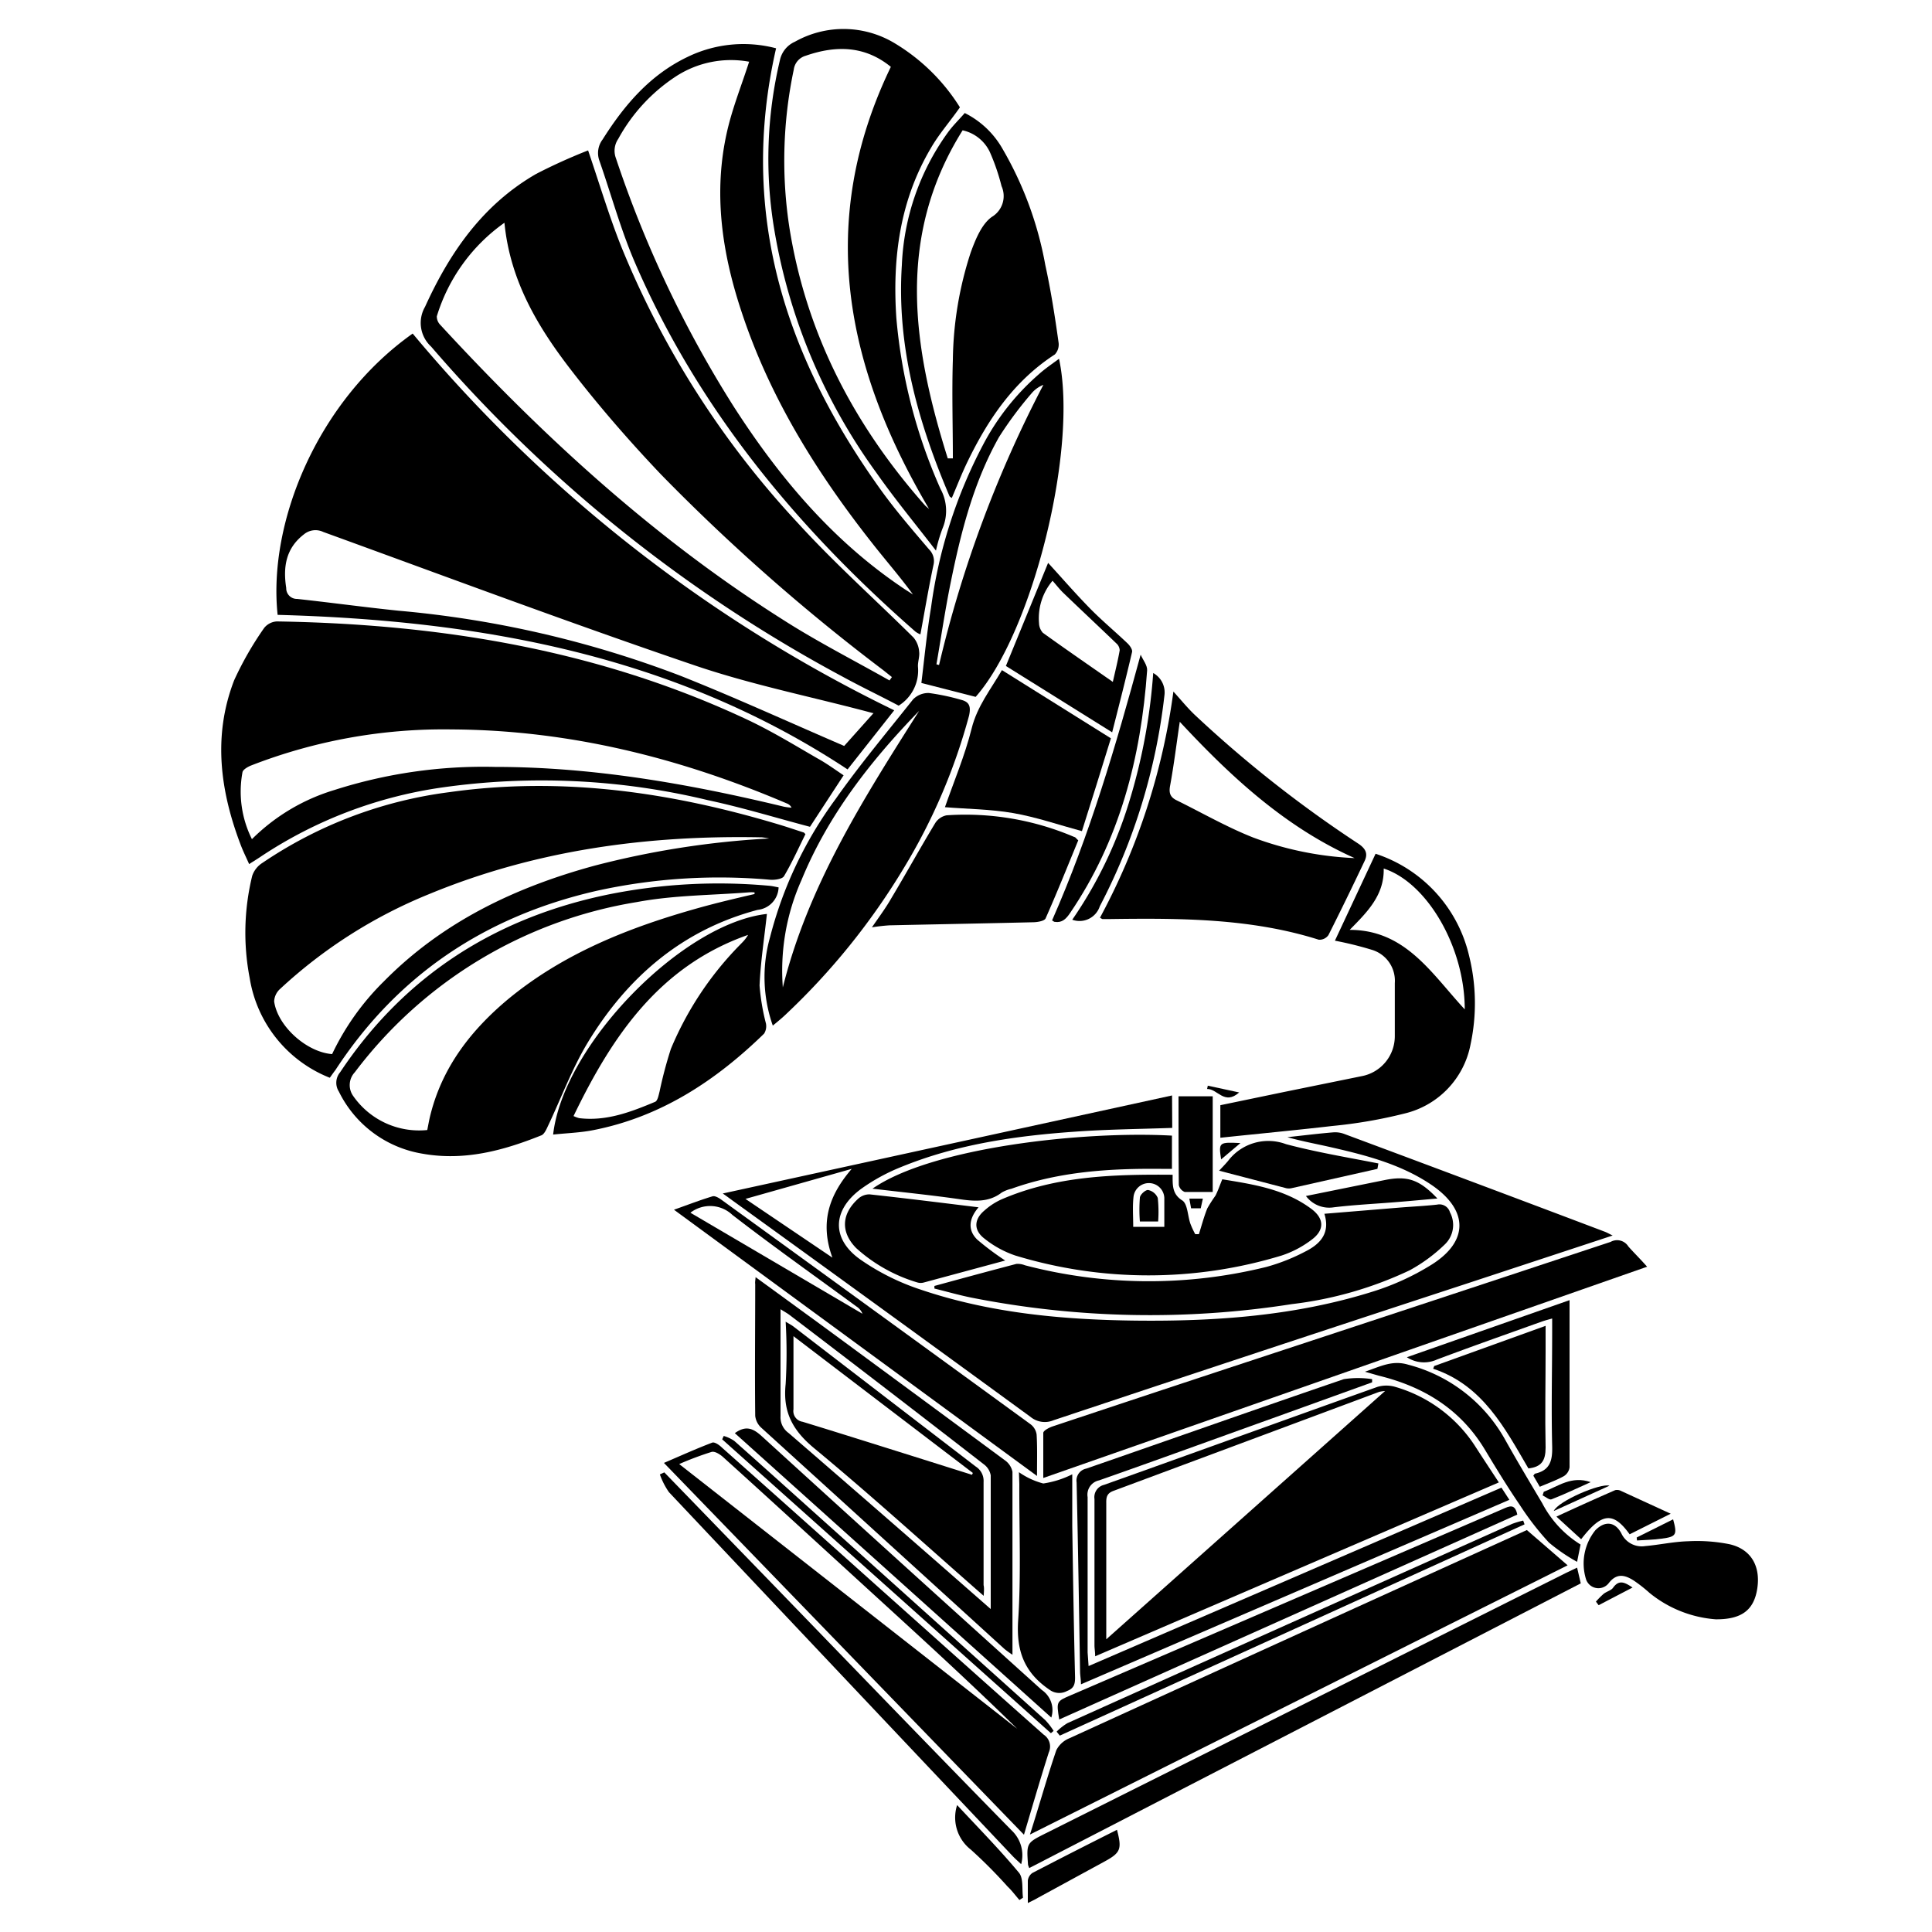 <svg id="Layer_1" data-name="Layer 1" xmlns="http://www.w3.org/2000/svg" viewBox="0 0 200 200"><g id="smW1k5"><path d="M42.72,34.53a150.24,150.24,0,0,0,49.85,39l-4.83,6.12c-17.9-11.83-38.06-15.43-59-16C27.72,54.08,32.87,41.5,42.72,34.53ZM90.43,73.82s0,0-.07,0C84.22,72.17,78,70.94,72,68.91c-12.92-4.39-25.71-9.18-38.53-13.84a1.87,1.87,0,0,0-2,.24c-1.88,1.44-2.18,3.38-1.84,5.56A1.1,1.1,0,0,0,30.76,62c3.5.38,7,.86,10.49,1.22a108.41,108.41,0,0,1,29.2,6.74c5.64,2.24,11.16,4.77,16.94,7.26Z"/><path d="M87.33,80.26l-3.48,5.33c-3.57-.94-7-2-10.58-2.76a73.38,73.38,0,0,0-27.58-1.3,45.46,45.46,0,0,0-18.61,7.09c-.38.26-.76.49-1.29.83-.3-.68-.6-1.28-.84-1.9-2.16-5.63-2.94-11.36-.71-17.13A33.89,33.89,0,0,1,27.35,65a1.81,1.81,0,0,1,1.31-.67c16.89.27,33.28,2.93,48.7,10.17,2.49,1.17,4.85,2.61,7.25,4C85.53,79,86.39,79.63,87.33,80.26ZM26.08,86.87a20.43,20.43,0,0,1,8.54-5.09,50.56,50.56,0,0,1,16.61-2.39c10.17,0,20.09,1.75,29.93,4.12a6.65,6.65,0,0,0,.78.1.86.86,0,0,0-.47-.43c-11.08-4.73-22.58-7.61-34.7-7.67A54.94,54.94,0,0,0,26,79.24c-.35.14-.86.43-.9.71A11,11,0,0,0,26.08,86.87Z"/><path d="M60.88,15.57c1.22,3.59,2.19,6.85,3.45,10A93.79,93.79,0,0,0,82.58,54.13c3.78,4.15,8,7.91,12,11.88a2.59,2.59,0,0,1,.57,1.45c.07.52-.16,1.07-.12,1.59a4.29,4.29,0,0,1-2,4c-1.88-1-3.86-1.94-5.8-3A149,149,0,0,1,44.63,35.88,3.33,3.33,0,0,1,44,31.76C46.58,26.09,50,21.17,55.51,18A57.7,57.7,0,0,1,60.88,15.57Zm31.2,54.87.25-.35-.89-.71a204.52,204.52,0,0,1-23-20.25c-3.26-3.43-6.37-7-9.28-10.77-3.46-4.47-6.36-9.28-6.94-15.3a18.43,18.43,0,0,0-7,9.68,1.22,1.22,0,0,0,.35.88C56.2,45.16,67.68,55.69,81,64.12,84.55,66.4,88.37,68.34,92.08,70.44Z"/><path d="M34.14,111.57a13.37,13.37,0,0,1-8.29-10.31,24.77,24.77,0,0,1,.26-10.6,2.56,2.56,0,0,1,1.08-1.35A44.55,44.55,0,0,1,46.55,82c11.6-1.63,22.89,0,34,3.33.88.26,1.75.56,2.62.84.06,0,.11.09.21.18-.72,1.45-1.39,2.95-2.22,4.35-.18.31-1,.41-1.45.37a59,59,0,0,0-18,1.16c-11.44,2.63-20.55,8.67-27,18.56C34.54,111,34.38,111.24,34.14,111.57ZM79.62,86.8a6.5,6.5,0,0,0-.75-.12C67,86.44,55.43,88,44.39,92.57A50.57,50.57,0,0,0,29,102.37a1.84,1.84,0,0,0-.62,1.3c.36,2.56,3.36,5.25,6,5.45a26.52,26.52,0,0,1,5.35-7.52c6.09-6.18,13.62-9.76,21.87-12A91.09,91.09,0,0,1,79.62,86.8Z"/><path d="M121.35,116.76c-3.43.12-6.76.15-10.07.39-6.16.43-12.26,1.31-18,3.66a19.61,19.61,0,0,0-4.12,2.25c-3,2.19-3.14,5.18-.09,7.33a24.05,24.05,0,0,0,6.12,3.07c7.24,2.47,14.79,3.16,22.4,3.25,8.3.09,16.53-.5,24.5-3a26.28,26.28,0,0,0,6.12-2.8c3.82-2.41,3.8-5.59.08-8.18-3.12-2.15-6.72-3.1-10.34-3.93-1.55-.36-3.13-.64-4.68-1.08,1.59-.17,3.17-.37,4.76-.5a2.71,2.71,0,0,1,1.22.2q13.44,5,26.86,10.08c.24.09.46.22.83.4l-15.17,5q-21.36,7-42.7,14.12a2.33,2.33,0,0,1-2.4-.35q-15.4-11.24-30.85-22.4c-.24-.17-.48-.36-1-.72l46.51-10.15ZM88.17,121l-11,3.11,9,6.08C84.82,126.48,85.88,123.66,88.17,121Z"/><path d="M80.34,5c-3.92,17.14,1,32,10.84,45.71,1.54,2.14,3.27,4.14,5,6.17a1.69,1.69,0,0,1,.45,1.62c-.5,2.35-.9,4.73-1.35,7.17a2.33,2.33,0,0,1-.51-.28c-12.26-10.74-22.48-23.05-29-38.11-1.5-3.45-2.49-7.13-3.74-10.7a2.32,2.32,0,0,1,.35-2.14c2.24-3.55,4.89-6.67,8.76-8.53A13.23,13.23,0,0,1,80.34,5ZM77.55,6.39A10.45,10.45,0,0,0,70,7.89a18.06,18.06,0,0,0-6,6.49,2.18,2.18,0,0,0-.24,2A117.52,117.52,0,0,0,75.93,42.05c4.67,7.27,10.15,13.81,17.38,18.71.39.27.8.52,1.2.78-1.35-1.85-2.83-3.54-4.21-5.3-5.77-7.32-10.65-15.15-13.57-24.07-2-6.05-2.9-12.23-1.47-18.53C75.81,11.2,76.76,8.85,77.55,6.39Z"/><path d="M155.16,153.46l-41.79,18c0-.47-.07-.8-.07-1.12,0-5.05,0-10.11,0-15.16a1.31,1.31,0,0,1,1-1.47c9.43-3.36,18.85-6.78,28.29-10.14a3.24,3.24,0,0,1,1.85,0,14.72,14.72,0,0,1,8.35,6.27C153.54,151,154.32,152.18,155.16,153.46ZM143.38,144a3.27,3.27,0,0,0-.62.09q-13.75,5.13-27.51,10.25c-.64.24-.74.62-.73,1.22,0,4.09,0,8.18,0,12.28v1.86Z"/><path d="M80.6,91.86a2.42,2.42,0,0,1-2.17,2.33c-7.82,2.07-13.52,7-17.62,13.79-1.62,2.7-2.72,5.71-4.08,8.57-.18.39-.41.91-.74,1-4,1.6-8,2.65-12.31,1.87a11.76,11.76,0,0,1-8.6-6.42,1.69,1.69,0,0,1,.13-2C41.87,101,51.27,95,63,92.59a57.71,57.71,0,0,1,16.69-.89C80,91.73,80.3,91.81,80.6,91.86Zm-2.49.69,0-.17a3.56,3.56,0,0,0-.65,0c-3.84.3-7.74.29-11.52,1A45.74,45.74,0,0,0,36.73,111a1.94,1.94,0,0,0-.15,2.48,8.31,8.31,0,0,0,7.65,3.5c.11-.54.2-1.1.35-1.66,1.25-4.91,4.21-8.7,8-11.87C58.35,98.68,65.14,96,72.28,94,74.21,93.46,76.16,93,78.11,92.55Z"/><path d="M106.62,189.91c1-3.13,1.78-5.95,2.73-8.73a2.61,2.61,0,0,1,1.34-1.23q21.53-9.84,43.09-19.62l4.28-1.94,4.22,3.65Z"/><path d="M96.89,57c-2.19-2.84-4.28-5.37-6.16-8.05A59.47,59.47,0,0,1,80.16,23.81a44.16,44.16,0,0,1,.57-17.55,2.7,2.7,0,0,1,1.56-1.94,10.25,10.25,0,0,1,10.4.2,20.24,20.24,0,0,1,6.68,6.59c-1,1.44-2.16,2.75-3,4.21-3.22,5.44-4,11.4-3.58,17.6a55.13,55.13,0,0,0,4.57,17.69,4.71,4.71,0,0,1,.2,4.12A17,17,0,0,0,96.89,57ZM92.22,6.92c-2.67-2.18-5.65-2.25-8.81-1.15a1.72,1.72,0,0,0-1.24,1.44,45.6,45.6,0,0,0-.42,16.55c1.78,10.93,6.72,20.32,14,28.55.13.14.29.25.43.38C87.53,38.06,84.46,23,92.22,6.92Z"/><path d="M113.87,95a68.39,68.39,0,0,0,7.6-23.41c.74.81,1.43,1.67,2.22,2.42a125.2,125.2,0,0,0,16.93,13.33c.82.55,1,1.09.61,1.86-1.21,2.55-2.44,5.08-3.71,7.6a1.13,1.13,0,0,1-1,.48c-7-2.22-14.32-2.24-21.6-2.14-.27,0-.54,0-.8,0C114.1,95.14,114,95.08,113.87,95Zm8.26-20.28c-.33,2.21-.6,4.42-1,6.61-.14.73,0,1.16.6,1.48,2.67,1.31,5.26,2.81,8,3.89a34.19,34.19,0,0,0,10.5,2.13C133,85.61,127.34,80.32,122.13,74.72Z"/><path d="M106,189.93,68.73,151.44c1.73-.74,3.34-1.47,5-2.1.25-.09.74.25,1,.51q8.1,7.2,16.18,14.44c5.71,5.1,11.4,10.2,17.13,15.28a1.47,1.47,0,0,1,.53,1.84C107.69,184.17,106.87,187,106,189.93ZM70.31,151.56l35,27.41c-4.95-4.86-10.06-9.52-15.17-14.19S80,155.49,74.89,150.87c-.32-.3-.88-.66-1.22-.57A32.7,32.7,0,0,0,70.31,151.56Z"/><path d="M170.51,131.13,108,153c0-1.65,0-3.16,0-4.66,0-.25.63-.57,1-.69q9-3,18.09-6,19.81-6.52,39.64-13.09a1.37,1.37,0,0,1,1.84.48C169.17,129.71,169.8,130.33,170.51,131.13Z"/><path d="M99.87,11.7a9.24,9.24,0,0,1,3.93,3.74,36.79,36.79,0,0,1,4.41,12c.58,2.65,1,5.34,1.37,8a1.5,1.5,0,0,1-.38,1.25c-4.24,2.75-6.93,6.73-9.07,11.16-.58,1.2-1.06,2.45-1.6,3.7-.08-.06-.2-.11-.24-.19-3.25-7.64-5.48-15.5-4.93-23.92a25.18,25.18,0,0,1,4.73-13.68C98.63,13,99.28,12.39,99.87,11.7ZM98.11,47.45h.53c0-3.4-.11-6.81,0-10.2A37.1,37.1,0,0,1,100.5,26.1c.49-1.33,1.12-2.9,2.18-3.65a2.51,2.51,0,0,0,1-3.18,21.87,21.87,0,0,0-1.22-3.55,4.09,4.09,0,0,0-2.81-2.23C92.69,24.6,94.52,36,98.11,47.45Z"/><path d="M121.39,121.61c0,1.06-.06,2,1,2.66.56.37.55,1.59.84,2.41a8.79,8.79,0,0,0,.5,1.08l.38,0c.28-.89.52-1.8.87-2.67a14.45,14.45,0,0,1,.84-1.31c.25-.48.42-1,.71-1.7,3.17.52,6.49,1,9.27,3.1,1.3,1,1.3,2.17,0,3.14a10.51,10.51,0,0,1-3.12,1.65,47.3,47.3,0,0,1-27.58,0,10.47,10.47,0,0,1-3.19-1.75c-1.14-.87-1.09-2,0-2.91a6.91,6.91,0,0,1,1.72-1.13C109.29,121.72,115.27,121.56,121.39,121.61ZM117.31,127h3.22c0-1.07,0-2,0-3a1.6,1.6,0,0,0-3.19-.09C117.23,124.91,117.31,125.94,117.31,127Z"/><path d="M80,106.17A15.15,15.15,0,0,1,79.72,97a41.5,41.5,0,0,1,6.8-14.31c2.5-3.55,5.31-6.9,8-10.29a2.22,2.22,0,0,1,1.64-.66,23,23,0,0,1,3.35.71c.87.22,1,.72.81,1.62a61,61,0,0,1-6.74,15.76,71.16,71.16,0,0,1-12.36,15.3C80.9,105.43,80.52,105.74,80,106.17Zm1-3.8c2.62-10.64,8.39-19.7,14.15-28.78-5,5.15-9.41,10.77-12.17,17.49A23,23,0,0,0,81.05,102.37Z"/><path d="M96.73,133.12c2.82-.77,5.65-1.54,8.48-2.28a2,2,0,0,1,.89.14,50.66,50.66,0,0,0,25,.17,20,20,0,0,0,4-1.58c1.52-.76,2.64-1.87,2-3.92L145,125c1.26-.1,2.52-.16,3.78-.3a1.13,1.13,0,0,1,1.32.8,2.78,2.78,0,0,1-.51,3.3,16.65,16.65,0,0,1-3.66,2.7A39.17,39.17,0,0,1,133.74,135a95.13,95.13,0,0,1-33.23-.68c-1.27-.26-2.52-.62-3.78-.93Z"/><path d="M109.63,37.14c2,9.33-2.75,28.33-8.63,35L95.38,70.7c.31-2.51.56-5.17,1-7.8A50.49,50.49,0,0,1,101.79,46a25.17,25.17,0,0,1,5.73-7.24C108.16,38.18,108.86,37.71,109.63,37.14ZM96.94,68.77l.27.07a124,124,0,0,1,10.8-29,3.08,3.08,0,0,0-1.12.76,38.66,38.66,0,0,0-3.48,4.66c-2.64,4.69-3.94,9.85-5,15.07C97.84,63.13,97.42,66,96.94,68.77Z"/><path d="M126.33,117.78v-3.37l6.6-1.37,8-1.63a4.21,4.21,0,0,0,3.46-4.13c0-1.84,0-3.68,0-5.51A3.34,3.34,0,0,0,142,98.32a35.78,35.78,0,0,0-3.81-.94l4.21-9a14.6,14.6,0,0,1,9.67,10.52,20.37,20.37,0,0,1,.16,9.22,9.1,9.1,0,0,1-6.87,7.16,50,50,0,0,1-7.43,1.28C134.13,117,130.29,117.36,126.33,117.78Zm13.39-21.52c5.8,0,8.5,4.56,11.91,8.23,0-6.44-3.89-13.12-8.39-14.58C143.31,92.72,141.45,94.49,139.72,96.26Z"/><path d="M115,76.43c-1,3.24-2,6.47-3,9.61-2.47-.67-4.75-1.46-7.11-1.87s-4.75-.42-7.07-.61c.92-2.65,2.06-5.33,2.76-8.13.57-2.32,2-4.09,3.14-6.06Z"/><path d="M78.22,132.21,85,137.15q9.53,7,19,14a1.93,1.93,0,0,1,.81,1.21c0,6.24,0,12.47,0,18.94a9.43,9.43,0,0,1-.83-.6Q91.42,159.26,78.81,147.8a1.94,1.94,0,0,1-.63-1.23c-.05-4.55,0-9.1,0-13.65C78.15,132.74,78.19,132.57,78.22,132.21Zm24.34,34.36c0-4.81,0-9.33,0-13.84a1.81,1.81,0,0,0-.72-1.15q-10-7.76-20.1-15.45c-.25-.19-.53-.34-.94-.6,0,3.81,0,7.44,0,11.07a2,2,0,0,0,.83,1.74q7.86,6.79,15.67,13.62Z"/><path d="M90.26,96c.74-1.08,1.43-2,2-3,1.55-2.59,3-5.23,4.57-7.82A1.8,1.8,0,0,1,98,84.4a28.66,28.66,0,0,1,13.22,2.25c.1,0,.17.14.4.34-1.1,2.67-2.19,5.4-3.38,8.08-.12.27-.82.39-1.25.4-5,.12-9.94.21-14.91.32A18.27,18.27,0,0,0,90.26,96Z"/><path d="M79.39,94.61c-.27,2.5-.66,5-.76,7.41a22.56,22.56,0,0,0,.66,3.93A1.45,1.45,0,0,1,79.1,107c-5,4.87-10.71,8.64-17.73,10-1.34.26-2.72.3-4.11.45C58.31,108.15,70.67,95.57,79.39,94.61Zm-20,20.93a3.06,3.06,0,0,0,.57.21c2.81.34,5.35-.64,7.86-1.69.26-.11.36-.69.46-1.07a43.3,43.3,0,0,1,1.17-4.41,34,34,0,0,1,7.2-10.82c.16-.17.33-.33.47-.51a3.88,3.88,0,0,0,.32-.47C68.26,100,63.37,107.25,59.37,115.54Z"/><path d="M107.35,152.79,69.77,125.23c1.44-.51,2.7-1,4-1.39.24-.07.64.16.9.35q16,11.59,32,23.24a1.61,1.61,0,0,1,.64,1.07C107.39,149.83,107.35,151.16,107.35,152.79ZM71.47,125.54,89.28,136a1.56,1.56,0,0,0-.63-.76C84.37,132.1,80,129,75.83,125.78A3.35,3.35,0,0,0,71.47,125.54Z"/><path d="M112.69,172.47,155.43,154l.82,1.26-44.35,19.1c0-.48-.08-.87-.09-1.26-.11-6.55-.21-13.09-.36-19.64a1.26,1.26,0,0,1,1-1.43c8.89-3.08,17.76-6.22,26.66-9.26a9.55,9.55,0,0,1,2.93,0l0,.33-10.34,3.73c-6,2.15-11.94,4.32-17.93,6.42a1.51,1.51,0,0,0-1.18,1.73c0,5.36,0,10.72,0,16.08Z"/><path d="M163.26,162.28l.38,1.63-57.09,29.47a2.12,2.12,0,0,1-.13-.34c-.16-2.26-.16-2.26,1.86-3.27l53.83-26.94Z"/><path d="M105.48,152.4a7.83,7.83,0,0,0,2.52,1.17,9.87,9.87,0,0,0,3-.95c0,1.9,0,3.61,0,5.32.08,5.24.16,10.48.29,15.72,0,.7-.12,1.12-.83,1.39a1.69,1.69,0,0,1-1.83-.14c-2.59-1.77-3.44-4-3.23-7.17.31-4.69.1-9.4.12-14.11Z"/><path d="M90.32,123.05c6.17-4.29,21.93-6,31-5.49V121H120.2c-5.27-.05-10.48.26-15.5,2.06a3.65,3.65,0,0,0-1,.39c-1.41,1.09-3,.89-4.57.66C96.31,123.71,93.43,123.42,90.32,123.05Z"/><path d="M177.61,167.63a12.28,12.28,0,0,1-6.86-2.74,15.07,15.07,0,0,0-1.62-1.27c-.9-.57-1.75-.82-2.59.26a1.35,1.35,0,0,1-2.38-.48,5.49,5.49,0,0,1,1-5c1-1,2.05-.87,2.69.35a2.32,2.32,0,0,0,2.46,1.3c1.48-.13,2.95-.46,4.44-.5a17.15,17.15,0,0,1,4.3.31c2.21.51,3.2,2.25,2.87,4.53S180.3,167.65,177.61,167.63Z"/><path d="M104.06,130.49l-8.41,2.27a1.21,1.21,0,0,1-.68,0,16.4,16.4,0,0,1-6.34-3.56c-1.61-1.64-1.54-3.52.2-5.1a1.73,1.73,0,0,1,1.19-.46c3.68.4,7.35.86,11.28,1.34-1,1.16-1.15,2.35-.14,3.34A28.39,28.39,0,0,0,104.06,130.49Z"/><path d="M148.47,141.41,160,137.25v2.52c0,3.36-.07,6.73,0,10.09,0,1.35-.43,2-1.78,2.15-2.45-4.19-4.73-8.61-9.86-10.32Z"/><path d="M108.5,58.27c1.41,1.54,2.84,3.19,4.36,4.74,1.23,1.25,2.59,2.38,3.86,3.59.24.23.53.64.47.9-.63,2.7-1.32,5.4-2.06,8.31l-11-6.87Zm6.7,12.32c.27-1.2.53-2.23.71-3.27a1,1,0,0,0-.35-.72c-1.81-1.74-3.65-3.46-5.46-5.2-.4-.38-.74-.83-1.14-1.28a6,6,0,0,0-1.4,4.39,1.54,1.54,0,0,0,.4,1C110.31,67.2,112.69,68.84,115.2,70.59Z"/><path d="M109.65,178c-.3-1.87-.3-1.87,1.2-2.51l44.75-19.29c.65-.29,1.23-.57,1.47.59Z"/><path d="M68.77,152.42l11.57,11.94c8.11,8.38,16.21,16.78,24.37,25.11a3.53,3.53,0,0,1,1,3.51c-.35-.33-.65-.59-.92-.88Q87,173.29,69.25,154.47a7.59,7.59,0,0,1-.94-1.84Z"/><path d="M108.83,177.8,76.07,148.36c1.12-.81,1.87-.52,2.77.3q14.46,13.18,29,26.28A2.52,2.52,0,0,1,108.83,177.8Z"/><path d="M163.62,159.89l-.36,1.79a18.08,18.08,0,0,1-2.92-2,28.63,28.63,0,0,1-3-3.87c-1.27-1.86-2.45-3.79-3.61-5.72-2.52-4.2-6.33-6.54-11-7.68L141.3,142c1.63-.56,2.84-1.22,4.47-.73a16.12,16.12,0,0,1,10,7.69c1.25,2.24,2.57,4.44,3.88,6.65A11,11,0,0,0,163.62,159.89Z"/><path d="M108.91,95.28c3.9-8.85,6.6-18.07,9.17-27.51.23.54.71,1.11.67,1.64-.64,9-2.83,17.56-8,25.14-.4.58-.81,1-1.57.88C109.12,95.43,109.09,95.39,108.91,95.28Z"/><path d="M162.48,134.59c0,5.91,0,11.61,0,17.3a1.27,1.27,0,0,1-.59.92c-.76.42-1.6.72-2.49,1.1l-.67-1.15c.09-.11.13-.2.18-.21,1.59-.35,1.81-1.41,1.77-2.87-.1-3.93,0-7.87,0-11.81,0-.42,0-.84,0-1.38-.42.12-.74.2-1.05.31-3.63,1.3-7.27,2.58-10.88,3.94a3.23,3.23,0,0,1-3.11-.24Z"/><path d="M142.59,121,133.7,123a1.32,1.32,0,0,1-.56,0l-6.94-1.81c.32-.34.63-.66.92-1a5.23,5.23,0,0,1,6-1.75c3.15.84,6.38,1.37,9.57,2Z"/><path d="M109.38,179.26a5.78,5.78,0,0,1,1.12-.88q15.27-6.87,30.55-13.7l15.49-6.93a8.81,8.81,0,0,1,1.14-.34l.14.39-48.11,21.87Z"/><path d="M119.38,69.67A2.3,2.3,0,0,1,120.54,72a62.2,62.2,0,0,1-6.69,21.82A2.21,2.21,0,0,1,111,95.21a44.07,44.07,0,0,0,5.85-12.07A59.63,59.63,0,0,0,119.38,69.67Z"/><path d="M122,113.49h3.54v9.9c-1,0-2,0-2.9,0a1,1,0,0,1-.61-.71C122,119.65,122,116.63,122,113.49Z"/><path d="M108.79,179.42,74.76,149l.16-.35a3.77,3.77,0,0,1,1.09.51c3.92,3.48,7.81,7,11.71,10.49l20.48,18.41a7.3,7.3,0,0,1,.87,1.12Z"/><path d="M163.68,159.34,161.12,157c2.15-1,4.11-1.88,6.08-2.74a.9.9,0,0,1,.63.09l5.12,2.35-4.25,2.13C167,156.47,165.82,156.57,163.68,159.34Z"/><path d="M106.4,197c0-.88,0-1.6,0-2.32a1.12,1.12,0,0,1,.47-.79c2.9-1.51,5.83-3,8.76-4.47.52,2,.39,2.37-1.3,3.29l-6.83,3.72C107.2,196.61,106.87,196.77,106.4,197Z"/><path d="M148.8,124.07c-1.41.12-2.72.25-4,.35-2.24.19-4.49.29-6.73.56a3,3,0,0,1-2.88-1.17l8.1-1.64C145.67,121.68,146.92,122.09,148.8,124.07Z"/><path d="M99.08,186.86c2.22,2.38,4.41,4.61,6.4,7,.48.58.3,1.71.42,2.59l-.37.24c-.41-.47-.8-1-1.23-1.4a50.47,50.47,0,0,0-3.79-3.81A4.21,4.21,0,0,1,99.08,186.86Z"/><path d="M169.43,159.16l3.77-1.88c.44,1.6.34,1.8-1.18,2-.84.12-1.7.13-2.56.19Z"/><path d="M159.81,154.43c1.5-.57,2.86-1.69,4.86-1-1.46.65-2.74,1.27-4.06,1.78-.22.09-.61-.26-.92-.41Z"/><path d="M166.61,153.8l-5.77,2.62C161.31,155.38,165.7,153.51,166.61,153.8Z"/><path d="M165.21,165.8A8.63,8.63,0,0,1,166,165c.32-.26.81-.36,1-.66.61-.83,1.18-.55,2,0l-3.51,1.83Z"/><path d="M128.28,113.09c-1.54,1.36-2.24-.39-3.32-.36l.07-.34Z"/><path d="M128.41,118.33l-2,1.69C126.14,118.25,126.18,118.22,128.41,118.33Z"/><path d="M124.52,124.08l-.22,1h-1l-.18-1Z"/><path d="M119.89,126.45H118A15.81,15.81,0,0,1,118,124c0-.33.59-.84.85-.81a1.37,1.37,0,0,1,1,.82A13.43,13.43,0,0,1,119.89,126.45Z"/><path d="M101.83,165.2c-5.94-5.2-11.6-10.36-17.5-15.24-2.26-1.86-3.31-3.77-3-6.68a55.34,55.34,0,0,0,0-6.46c.34.21.6.34.82.51q9.42,7.24,18.85,14.48a1.76,1.76,0,0,1,.82,1.6c0,3.56,0,7.12,0,10.68C101.89,164.39,101.86,164.68,101.83,165.2ZM82.14,138.32c0,2.72,0,5.15,0,7.57a1.12,1.12,0,0,0,.94,1.29c3.83,1.17,7.65,2.38,11.48,3.58l6.06,1.91.09-.19Z"/></g></svg>